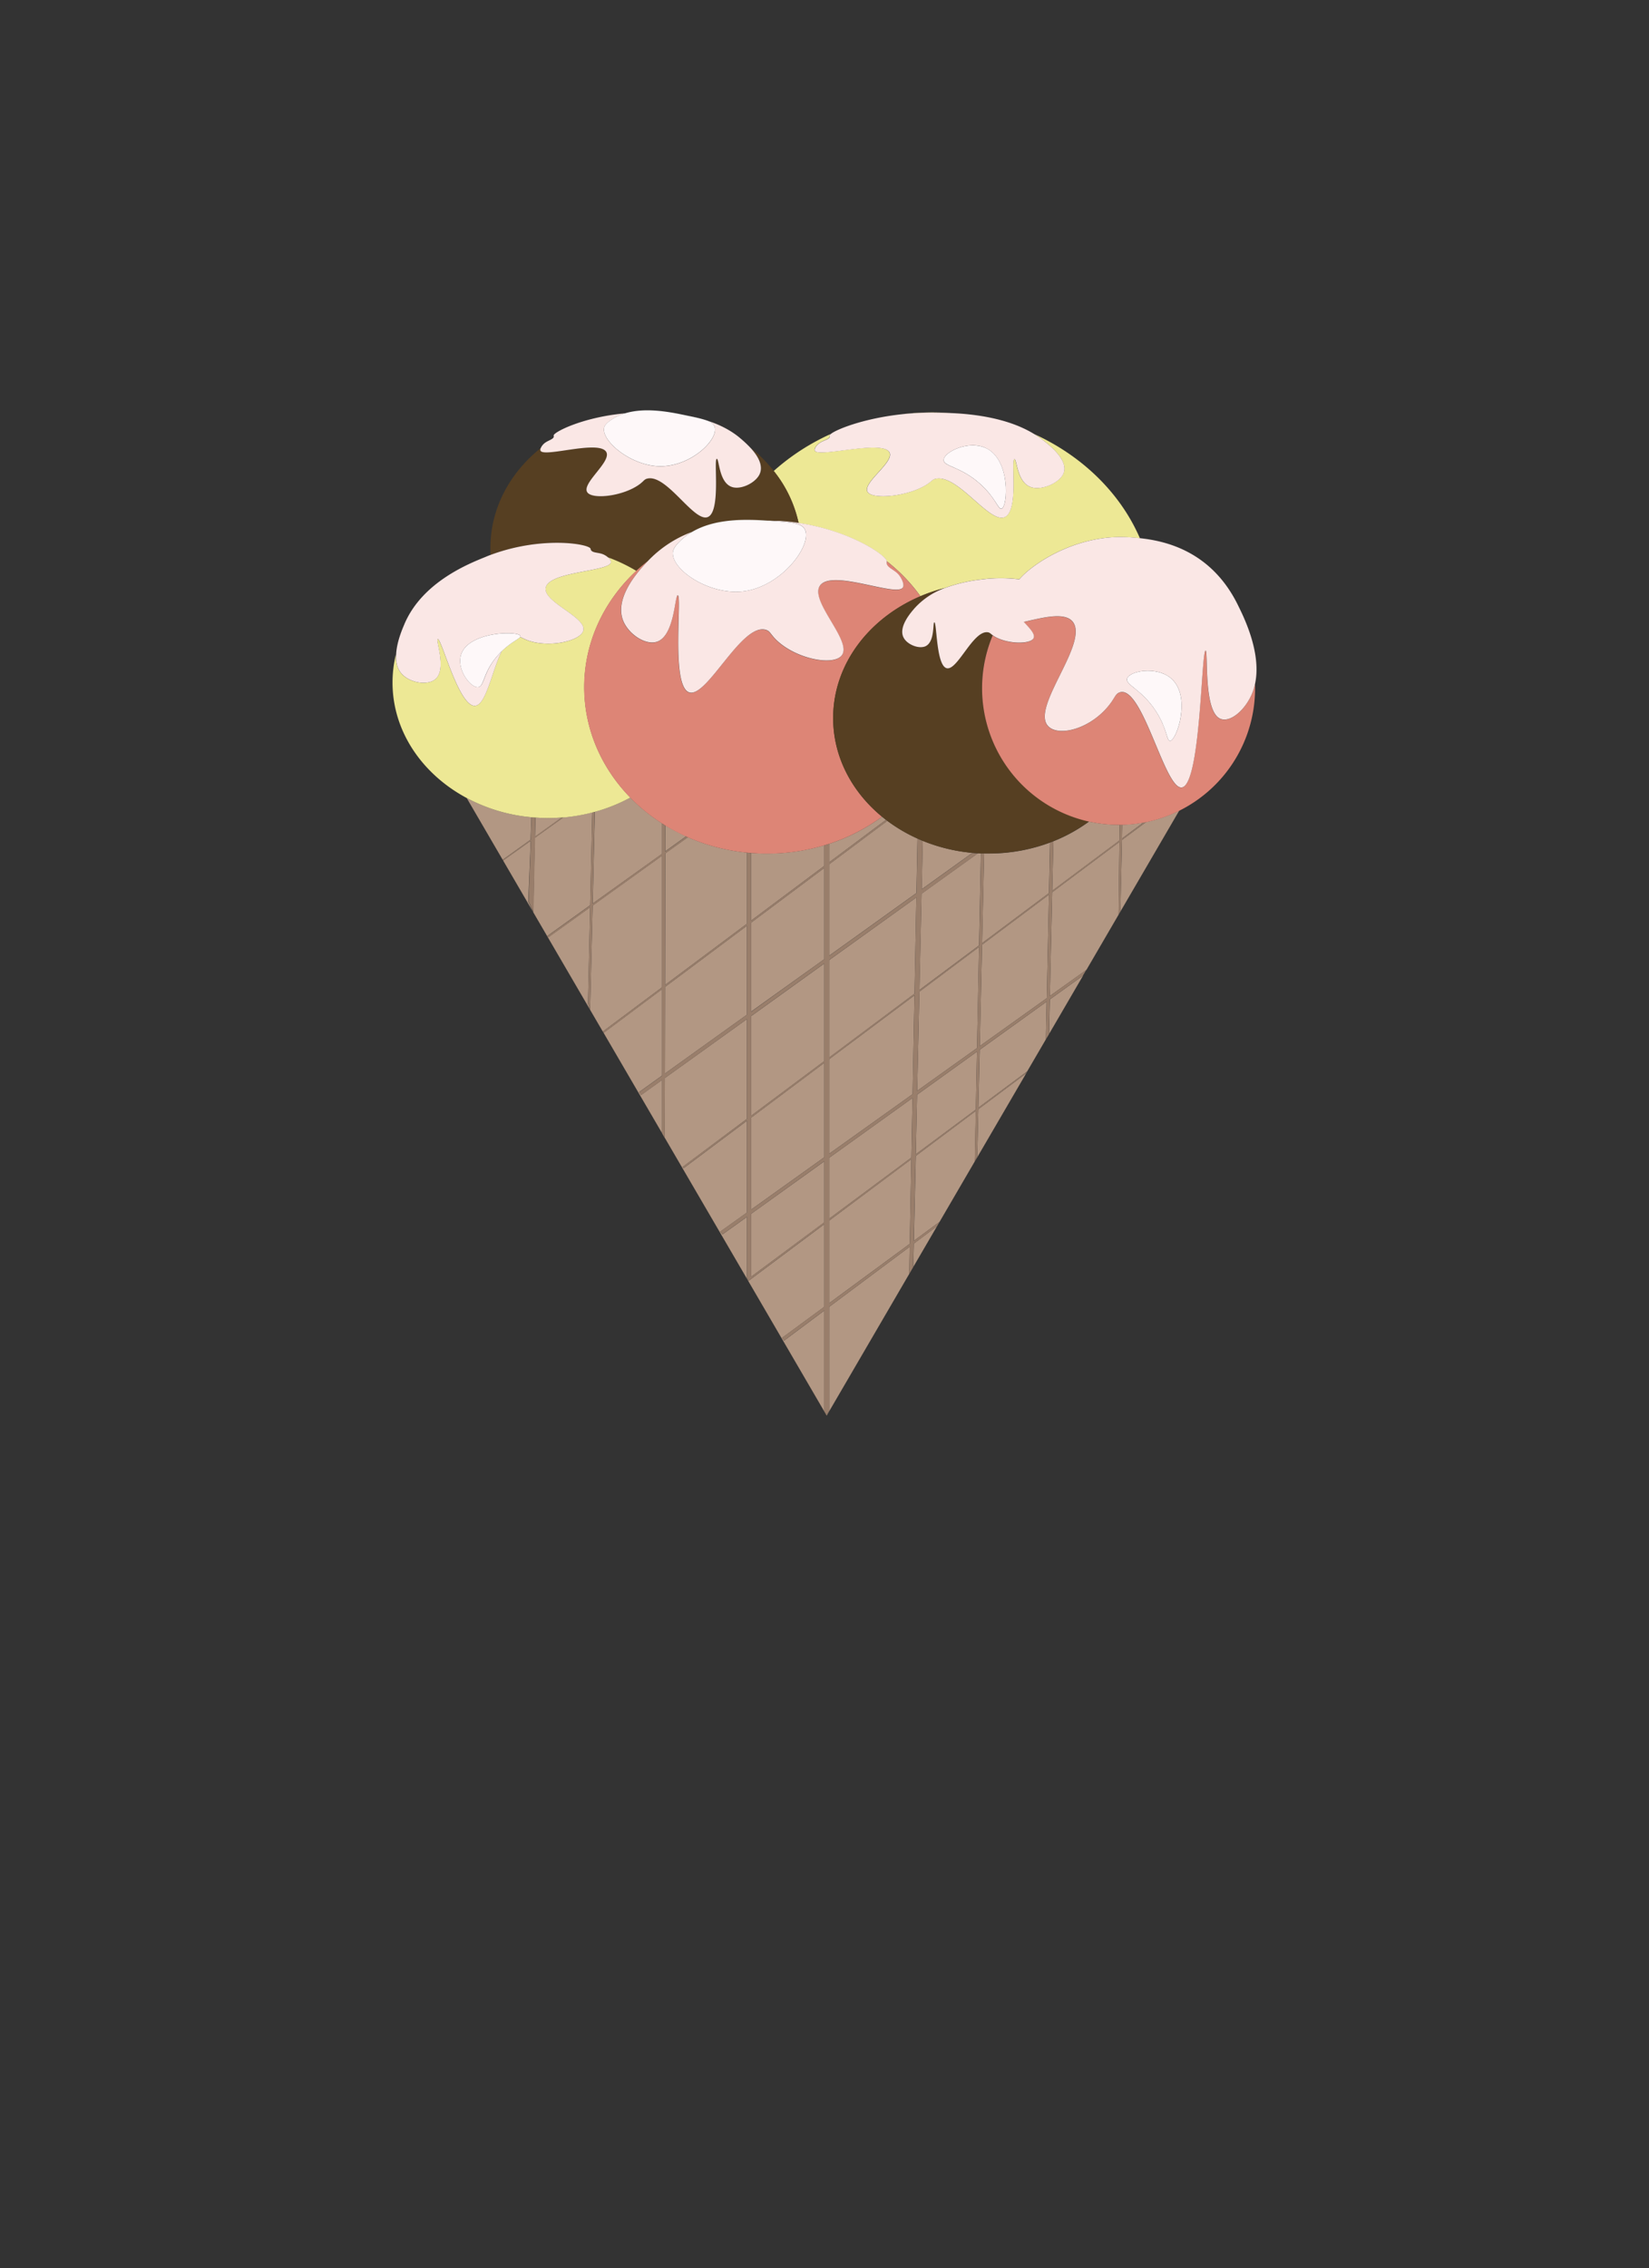 <svg id="Layer_1" data-name="Layer 1" xmlns="http://www.w3.org/2000/svg" width="659.05" height="905.82" viewBox="0 0 659.05 905.82"><rect x="0" y="0" width="659.05" height="905.82" fill="#333333" stroke="none"/><defs><style>.cls-1{fill:#ede895;}.cls-2{fill:#563f22;}.cls-3{fill:#b29783;}.cls-4{fill:#997e6b;}.cls-5{fill:#dd8576;}.cls-6{fill:#fae7e5;}.cls-7{fill:#fef8f9;}</style></defs><path class="cls-1" d="M354.39,224.12a69.33,69.33,0,0,1,13.48,14,66.61,66.61,0,0,1,9.76-3.29,62.22,62.22,0,0,1,14.52-3.4,59.65,59.65,0,0,1,15.22-.06c5.11-6.08,23.31-18.61,45-16.69.9.07,2,.17,3.22.3-7.77-18-23-32.87-42.31-41.65a34,34,0,0,1,3.07,2.1c2.18,1.67,11.86,8.71,8.23,14.46-2,3.2-8,5.75-11.93,4.83-6.33-1.46-6.17-11.4-7.25-11.36-1.61.07,2.15,22.11-4.51,23.36-6.33,1.18-18.25-17.18-26.82-15.55-1.67.32-1.59,1.08-4.15,2.62-7.14,4.3-19.78,5.63-22.76,3.16-4.16-3.46,12-13.16,7.81-16.89-4.47-4-27.57,2.6-29.31,0-.48-.73.61-2.27,1.86-3.14,1.59-1.1,4-1.51,4.09-2.62a.84.84,0,0,0-.06-.32c0-.15.13-.38.48-.66a89.32,89.32,0,0,0-22.82,14.8,50.19,50.19,0,0,1,9.93,20.78C339.74,212,354,221.69,354.39,224.12Z"/><path class="cls-1" d="M374.16,164.82c1.52,0,3.57.05,6,.16-2.47-.18-5-.28-7.5-.28a101.52,101.52,0,0,0-12.29.75A108.5,108.5,0,0,1,374.16,164.82Z"/><path class="cls-2" d="M236.05,219.18a1.65,1.65,0,0,0,.1.4c.56,1.31,2.93,1,4.86,1.78a7.28,7.28,0,0,1,2,1.24A65.81,65.81,0,0,1,254.29,228q2.27-2.12,4.73-4a46.7,46.7,0,0,1,17.54-11.51c9.57-5.64,22.22-5,30.05-4.52h.16c1.05,0,2.09,0,3.12.08l1,0c2.87.15,5.65.43,8.32.84a50.19,50.19,0,0,0-9.93-20.78,57.15,57.15,0,0,0-9.16-9.17c2.73,3,5.4,7.13,3.36,10.77-1.78,3.2-7,5.76-10.55,4.85-5.59-1.45-5.43-11.39-6.38-11.34-1.43.07,1.84,22.11-4,23.37-5.6,1.19-16.09-17.15-23.67-15.5-1.48.32-1.41,1.08-3.68,2.63-6.32,4.32-17.49,5.67-20.11,3.2-3.68-3.45,10.65-13.18,6.93-16.9-3.95-3.94-24.37,2.66-25.9,0a1.28,1.28,0,0,1,.06-1.12c-12.4,9.89-20.18,24.11-20.18,39.91,0,.94,0,1.87.08,2.79C216.87,213.88,235.74,217.31,236.05,219.18Z"/><path class="cls-3" d="M457,328.48a52.64,52.64,0,0,1-8.49.89l-.12,5.54Z"/><path class="cls-3" d="M368.37,355.16l20.26-14.54a69.15,69.15,0,0,1-19.83-4.8Z"/><path class="cls-3" d="M368.33,356.91l-.86,38.47,23.84-17.8q.36-18.36.73-36.73l-1.22-.07Z"/><path class="cls-3" d="M420.54,355.75l26.86-20.07.08-6.28h-.42a54.54,54.54,0,0,1-11.79-1.29A64.07,64.07,0,0,1,421,336Z"/><path class="cls-3" d="M331.41,345.16v36.51l34.85-25,.42-21.77a63.45,63.45,0,0,1-12.05-7.08Z"/><path class="cls-3" d="M265.9,340.81l-.09,52.56,32.73-24.44V340.51a78.13,78.13,0,0,1-23.64-6.15Z"/><path class="cls-3" d="M214,326.52c-.05,2.54-.11,5.09-.16,7.63l10.68-7.66c-1.79.14-3.6.22-5.44.22S215.64,326.63,214,326.52Z"/><path class="cls-3" d="M251.9,318.52a66.26,66.26,0,0,1-14.16,5.7q-.44,18.31-.86,36.64L264.61,341V328.84A71.16,71.16,0,0,1,251.9,318.52Z"/><path class="cls-3" d="M265.9,340l8.34-6a74.71,74.71,0,0,1-8.32-4.37Q265.92,334.86,265.9,340Z"/><path class="cls-3" d="M265.8,394.16l-.06,34.61,32.8-23.52V369.71Z"/><path class="cls-3" d="M391.59,417.79l26.78-19.13q.44-20.67.86-41.35l-26.74,20Z"/><path class="cls-3" d="M366,461l24-17.84q.24-11.58.46-23.15L366.53,437.2Z"/><path class="cls-3" d="M448.42,335.47l-.63,28.24-.73,1.6,24.25-41.58A54.58,54.58,0,0,1,458,328.32Z"/><path class="cls-3" d="M331.41,520.45l32.18-23.66q.32-16.92.64-33.83l-32.82,24.51Z"/><path class="cls-3" d="M329.45,383.08V346.62l-29.22,21.83V404Z"/><path class="cls-3" d="M300.23,484.76V509.9l29.22-21.72V463.8Z"/><path class="cls-3" d="M329.45,384.8l-29.22,21V445.6l29.22-21.82Z"/><path class="cls-3" d="M300.23,340.65v27l29.22-21.83v-8.25a79.63,79.63,0,0,1-22.84,3.33C304.46,340.92,302.33,340.82,300.23,340.65Z"/><path class="cls-3" d="M329.45,424.48l-29.22,21.87v36.72l29.22-20.88Z"/><path class="cls-3" d="M331.41,337v7.38l22.7-16.95c-.54-.41-1.06-.83-1.59-1.26A74.87,74.87,0,0,1,331.41,337Z"/><path class="cls-3" d="M212.09,335.81l-11,7.85-.2-.28,11.17-8,.33-9a67.92,67.92,0,0,1-25.87-7.67l26.6,45.63q-1-2.16-2-4.32Q211.65,347.92,212.09,335.81Z"/><path class="cls-3" d="M390.49,418.58q.4-20.19.8-40.37l-23.84,17.84-.89,39.62Z"/><path class="cls-3" d="M331.41,423v37.78L364.73,437l.75-39.47Z"/><path class="cls-3" d="M364.25,462.32l.45-23.81-33.29,23.88v24.33Z"/><path class="cls-3" d="M366,461.66l-.76,33.92L375.51,488c-.22.36-.43.72-.64,1.09l14.72-25.25q.21-10.07.4-20.14Z"/><path class="cls-3" d="M391,443l-.42,18.79-1,2.12,21-36-.81,1.06Z"/><path class="cls-3" d="M420.52,356.34l-.92,41.44,14.62-10.44c-.43.73-.86,1.46-1.28,2.19l14.12-24.22.34-29.07Z"/><path class="cls-3" d="M365.5,396.86q.36-19.23.73-38.44l-34.82,25v38.92Z"/><polygon class="cls-3" points="419.26 412.99 432.9 389.59 419.57 399.16 419.26 412.99"/><path class="cls-3" d="M391.56,419.25,391,442.41l19.53-14.51L418,415.1l.31-15.07Z"/><path class="cls-3" d="M264.61,341.74l-27.75,19.91-1,41.66c-.29-.79-.58-1.58-.86-2.36l.86-38.6-16.75,12-.37-.52,17.14-12.29.83-37.08a70.77,70.77,0,0,1-11.6,2l-11.34,8.14-.63,29.77L240.92,412l23.69-17.69Z"/><path class="cls-3" d="M298.54,510.77V486l-9.8,7-.81-1.14,10.61-7.58V447.61q-12.65,9.47-25.3,18.92l-.37-.5,25.67-19.17V407l-32.8,23.53q0,12-.05,23.94l-1.08-1.86V431.31l-8.37,6-.82-1.14,9.19-6.6V395.05L241.3,412.46l-.38-.5L298.7,511l.37-.27Z"/><path class="cls-3" d="M393.31,340.88l-.8,35.8,26.73-20,.42-20.17a69.74,69.74,0,0,1-24.5,4.38C394.54,340.92,393.92,340.9,393.31,340.88Z"/><path class="cls-3" d="M365,506.05c-.54.94-1.09,1.87-1.63,2.8l.21-10.93-32.16,24v41.65c-.7,1-1.09,1.51-1.09,1.51l-.87-1.51V523.4l-16.06,12-.81-1.09,16.87-12.4v-33l-29.22,21.83h0l-1.12.83-.39-.52,31.67,54.31,44.1-75.63-9.29,6.94Z"/><path class="cls-4" d="M448.42,335.47l9.56-7.15-.94.16-8.61,6.43.12-5.54c-.35,0-.71,0-1.07,0l-.08,6.28-26.86,20.07L421,336c-.44.17-.87.35-1.32.51l-.42,20.17-26.73,20,.8-35.8c-.43,0-.85,0-1.27,0q-.37,18.36-.73,36.73l-23.84,17.8.86-38.47,22.49-16.13c-.73,0-1.46-.09-2.19-.16l-20.26,14.54.43-19.34c-.72-.3-1.42-.61-2.12-.92l-.42,21.77-34.85,25V345.16l23.22-17.34-.52-.4-22.7,16.95V337c-.65.21-1.3.41-2,.6v8.25l-29.22,21.83v-27c-.57,0-1.13-.08-1.69-.14v28.42l-32.73,24.44.09-52.56,9-6.45-.66-.31-8.34,6q0-5.19,0-10.36c-.44-.27-.87-.56-1.31-.84V341l-27.73,19.9q.42-18.33.86-36.64l-1,.26-.83,37.08-17.14,12.29.37.52,16.75-12L235,401c.28.78.57,1.57.86,2.36l1-41.66,27.75-19.91v52.53L240.92,412h0l.38.5,23.31-17.41v34.53l-9.19,6.6.82,1.14,8.37-6v21.27l1.08,1.86q0-12,.05-23.94L298.54,407v39.89L272.87,466l.37.5q12.66-9.45,25.3-18.92v36.67l-10.61,7.58.81,1.14,9.8-7v24.8h.53l-.37.27h0l0,0,.39.52,1.12-.83h0l29.22-21.83v33l-16.87,12.4.81,1.09,16.06-12v40.19l.87,1.51s.39-.53,1.09-1.51V521.94l32.16-24-.21,10.93c.54-.93,1.09-1.86,1.63-2.8l.21-9.35,9.29-6.94h0c.13-.22.26-.43.38-.65.21-.37.42-.73.64-1.09l-10.29,7.56.76-33.92,24-17.94q-.19,10.08-.4,20.14h0l1-2.12L391,443l18.73-14,.81-1.06h0L391,442.41l.52-23.16L418.34,400,418,415.1h0c.41-.67.82-1.33,1.22-2V413l.31-13.83,13.33-9.57h0l0-.06c.42-.73.85-1.46,1.28-2.19L419.6,397.78l.92-41.44,26.88-20.1-.34,29.07h0l.73-1.6Zm-57.13,42.74q-.39,20.19-.8,40.37l-23.93,17.09.89-39.62Zm-59.88,82.58V423l34.07-25.49L364.73,437Zm33.29-22.28-.45,23.81-32.84,24.4V462.39Zm1.53-80.09q-.37,19.21-.73,38.44l-34.09,25.45V383.39Zm-36.78-11.8v36.46l-29.22,21V368.45Zm-63.71,82.15.06-34.61,32.74-24.45v35.54Zm34.49-23,29.22-21v39L300.23,445.6Zm0,40.59,29.22-21.87v37.71l-29.22,20.88Zm0,63.55V484.76l29.22-21v24.38Zm63.36-13.11-32.18,23.66v-33L364.23,463Q363.92,479.88,363.59,496.79ZM390,443.18,366,461l.53-23.82L390.46,420Q390.24,431.61,390,443.18Zm28.37-44.52-26.78,19.13.9-40.48,26.74-20Q418.79,378,418.37,398.66Z"/><path class="cls-4" d="M225.13,326.45l-.65,0-10.68,7.66c0-2.54.11-5.09.16-7.63l-1.53-.12-.33,9-11.17,8,.2.28,11-7.85q-.45,12.1-.89,24.23,1,2.16,2,4.32h0l.63-29.77Z"/><path class="cls-1" d="M214,326.52c1.68.11,3.37.19,5.08.19s3.65-.08,5.44-.22l.65,0a70.77,70.77,0,0,0,11.6-2l1-.26a66.26,66.26,0,0,0,14.16-5.7c-11.45-11.73-18.41-27.17-18.41-44.09,0-18.08,7.93-34.45,20.8-46.44A65.81,65.81,0,0,0,243,222.6a2.75,2.75,0,0,1,1.16,1.91c-.3,3.76-23.88,3.61-26,9.87-2,5.91,16.93,12.15,14.86,17.71-1.48,4-13.32,6.62-21.68,3.83a23.37,23.37,0,0,1-3.45-1.55c-.58.9-3.79,2.22-7.4,5.74-3.93,8-6.18,21.27-10.56,21.77-6.49.73-13.52-27.07-15-26.61-1,.31,3.83,12.22-1.1,16.1-3.09,2.44-9.57,1.36-12.86-1.81-2.23-2.15-2.87-5.17-2.73-8.23a47.66,47.66,0,0,0-1.36,11.25c0,19.52,11.88,36.63,29.68,46.15a67.92,67.92,0,0,0,25.87,7.67Z"/><path class="cls-5" d="M309.89,208l1,0Z"/><path class="cls-5" d="M306.63,207.93h0Z"/><path class="cls-5" d="M333,286.78c0-21.37,14.22-39.84,34.87-48.64a69.33,69.33,0,0,0-13.48-14,.46.46,0,0,1,0,.2,1.91,1.91,0,0,0-.06.52c0,1.83,2.78,2.59,4.56,4.45,1.4,1.47,2.59,4.06,2,5.25-2,4.31-27.95-7.2-33.07-.79-4.84,6.05,13.24,22.57,8.47,28.17-3.4,4-17.64,1.45-25.61-5.87-2.86-2.63-2.76-3.89-4.63-4.46-9.65-3-23.46,27.11-30.58,25-7.48-2.26-2.82-38.64-4.63-38.79-1.22-.11-1.24,16.35-8.41,18.58-4.49,1.41-11.16-3-13.37-8.33-4-9.62,7.09-21,9.58-23.7.11-.13.23-.24.34-.36q-2.46,1.92-4.73,4c-12.87,12-20.8,28.36-20.8,46.44,0,16.92,7,32.36,18.41,44.09a71.16,71.16,0,0,0,12.71,10.32c.44.28.87.57,1.31.84a74.71,74.71,0,0,0,8.32,4.37l.66.31a78.13,78.13,0,0,0,23.64,6.15c.56.06,1.12.1,1.69.14,2.1.17,4.23.27,6.38.27a79.63,79.63,0,0,0,22.84-3.33c.66-.19,1.31-.39,2-.6a74.87,74.87,0,0,0,21.11-10.83C340.51,316.29,333,302.31,333,286.78Z"/><path class="cls-2" d="M378.55,266.94c-4.48-.51-4.11-18.42-5.17-18.35-.71,0,.33,8-3.68,9.61-2.52,1-6.66-.58-8.28-3-2.93-4.33,2.76-10.67,4-12.17a29.85,29.85,0,0,1,12.18-8.19,66.61,66.61,0,0,0-9.76,3.29c-20.65,8.8-34.87,27.27-34.87,48.64,0,15.53,7.51,29.51,19.52,39.38.53.43,1.05.85,1.59,1.26l.52.4a63.45,63.45,0,0,0,12.05,7.08c.7.31,1.4.62,2.12.92a69.15,69.15,0,0,0,19.83,4.8c.73.07,1.46.11,2.19.16l1.22.07c.42,0,.84,0,1.27,0,.61,0,1.23,0,1.85,0a69.74,69.74,0,0,0,24.5-4.38c.45-.16.88-.34,1.32-.51a64.07,64.07,0,0,0,14.29-7.91,54.57,54.57,0,0,1-38.53-74.37c-1-.69-1.17-1.1-2.06-1.21C388.9,251.86,382.82,267.43,378.55,266.94Z"/><path class="cls-5" d="M500.71,276.18c-2.72,7.39-9.45,13.07-13.45,10.71-6.37-3.75-4.34-27.07-5.48-27-1.7.08-1.91,52-9.14,54.57-6.87,2.46-15.94-41.25-25.26-37.86-1.8.65-1.87,2.45-4.85,5.93-8.32,9.72-21.84,12.19-24.51,6.24-3.72-8.33,15.11-30.25,11.38-39.22-2.34-5.64-12.28-2.93-20.25-1.12,2.39,2.58,5,5.17,3.73,6.79-1.72,2.19-10.13,2.05-15.23-.86-.38-.22-.67-.42-.91-.59a54.57,54.57,0,0,0,50.32,75.66h.42c.36,0,.72,0,1.07,0a52.64,52.64,0,0,0,8.49-.89l.94-.16a54.6,54.6,0,0,0,43.64-53.47c0-.58,0-1.16,0-1.74A21.89,21.89,0,0,1,500.71,276.18Z"/><path class="cls-6" d="M249.1,248c2.21,5.34,8.88,9.74,13.37,8.33,7.17-2.23,7.19-18.69,8.41-18.58,1.81.15-2.85,36.53,4.63,38.79,7.12,2.14,20.93-27.92,30.58-25,1.87.57,1.77,1.83,4.63,4.46,8,7.32,22.21,9.88,25.61,5.87,4.77-5.6-13.31-22.12-8.47-28.17,5.12-6.41,31.06,5.1,33.07.79.56-1.19-.63-3.78-2-5.25-1.78-1.86-4.54-2.62-4.56-4.45a1.91,1.91,0,0,1,.06-.52.46.46,0,0,0,0-.2c-.4-2.43-14.65-12.14-35.21-15.23-2.67-.41-5.45-.69-8.32-.84l-1,0c-1,0-2.07-.07-3.12-.08h-.14c9.18.57,13.77.86,15.07,3.58,3,6.19-9.45,23.06-25,24.7-13.52,1.43-28.39-8.76-27.78-15.61.07-.78.38-2,2.59-4.23a24.48,24.48,0,0,1,5.05-3.92A46.7,46.7,0,0,0,259,224c-.11.12-.23.23-.34.36C256.19,227,245.13,238.4,249.1,248Z"/><path class="cls-6" d="M161,269.56c3.29,3.17,9.77,4.25,12.86,1.81,4.93-3.88.12-15.79,1.1-16.1,1.46-.46,8.49,27.34,15,26.61,4.38-.5,6.63-13.76,10.56-21.77-.5.49-1,1-1.51,1.58-6.1,6.92-5.34,12.57-8,12.73-3.12.2-8.94-7.53-6.54-13.52,3.47-8.67,22.38-9,23.46-7a.43.43,0,0,1,0,.46,23.37,23.37,0,0,0,3.45,1.55c8.36,2.79,20.2.15,21.68-3.83,2.07-5.56-16.85-11.8-14.86-17.71,2.11-6.26,25.69-6.11,26-9.87A2.75,2.75,0,0,0,243,222.6a7.28,7.28,0,0,0-2-1.24c-1.93-.79-4.3-.47-4.86-1.78a1.65,1.65,0,0,1-.1-.4c-.31-1.87-19.18-5.3-40,2.45-.68.25-1.36.52-2,.8-6.71,2.71-25.43,10.1-32.48,27-.71,1.7-3,6.89-3.24,11.94C158.1,264.39,158.74,267.41,161,269.56Z"/><path class="cls-6" d="M216.05,180.05c1.53,2.63,21.95-4,25.9,0,3.72,3.72-10.61,13.45-6.93,16.9,2.62,2.47,13.79,1.12,20.11-3.2,2.27-1.55,2.2-2.31,3.68-2.63,7.58-1.65,18.07,16.69,23.67,15.5,5.88-1.26,2.61-23.3,4-23.37,1-.05.79,9.89,6.38,11.34,3.51.91,8.77-1.65,10.55-4.85,2-3.64-.63-7.79-3.36-10.77a45.91,45.91,0,0,0-3.88-3.68c-6-5.24-13.91-7.85-21-9.16,6.39,1.34,9.65,2.17,10.42,4.24,1.89,5.1-9.77,16.48-22.68,15.84-11.23-.57-22.56-10.18-21.46-15.36.12-.58.48-1.47,2.49-2.91a19.81,19.81,0,0,1,6-2.87c-17.09,1.5-29,7.66-28.66,8.92a.86.86,0,0,1,.05.32c0,1.11-2.21,1.53-3.62,2.63a5.3,5.3,0,0,0-1.58,2A1.28,1.28,0,0,0,216.05,180.05Z"/><path class="cls-6" d="M407.37,231.39a59.65,59.65,0,0,0-15.22.06,62.22,62.22,0,0,0-14.52,3.4A29.85,29.85,0,0,0,365.45,243c-1.27,1.5-7,7.84-4,12.17,1.62,2.41,5.76,4,8.28,3,4-1.63,3-9.57,3.68-9.61,1.06-.07.69,17.84,5.17,18.35,4.27.49,10.35-15.08,16.13-14.4.89.11,1.1.52,2.06,1.21.24.17.53.37.91.59,5.1,2.91,13.51,3,15.23.86,1.27-1.62-1.34-4.21-3.73-6.79,8-1.81,17.91-4.52,20.25,1.12,3.73,9-15.1,30.89-11.38,39.22,2.67,5.95,16.19,3.48,24.51-6.24,3-3.48,3.05-5.28,4.85-5.93,9.32-3.39,18.39,40.32,25.26,37.86,7.23-2.57,7.44-54.49,9.14-54.57,1.14-.05-.89,23.27,5.48,27,4,2.36,10.73-3.32,13.45-10.71a21.89,21.89,0,0,0,.87-3.07c2.72-12.73-5-27.56-6.8-31.29-10.76-22-29.48-25.76-39.15-26.82-1.23-.13-2.32-.23-3.22-.3C430.68,212.78,412.48,225.31,407.37,231.39Zm60.27,64.5c-1.4.07-1.14-4.86-5.64-11.81-5.66-8.76-12.27-10.52-11.55-13.05.86-3,11.54-5.11,17.43-.24C476.42,277.85,470.28,295.76,467.64,295.89Z"/><path class="cls-6" d="M331.59,174a.84.84,0,0,1,.06.32c0,1.11-2.5,1.52-4.09,2.62-1.25.87-2.34,2.41-1.86,3.14,1.74,2.63,24.84-3.92,29.31,0,4.22,3.73-12,13.43-7.81,16.89,3,2.47,15.62,1.14,22.76-3.16,2.56-1.54,2.48-2.3,4.15-2.62,8.57-1.63,20.49,16.73,26.82,15.55,6.66-1.25,2.9-23.29,4.51-23.36,1.08,0,.92,9.9,7.25,11.36,4,.92,9.92-1.63,11.93-4.83,3.63-5.75-6.05-12.79-8.23-14.46a34,34,0,0,0-3.07-2.1c-10.49-6.45-24.3-8-33.17-8.37-2.42-.11-4.47-.14-6-.16a108.5,108.5,0,0,0-13.8.63c-15.11,1.65-26,6-28.29,7.86C331.72,173.59,331.55,173.82,331.59,174Zm62.3,4.91c10.11,4.56,8.91,23.45,6.4,24.28-1.33.44-2.39-4.39-8.56-9.91-7.77-7-14.61-6.91-14.58-9.54C377.18,180.57,386.93,175.74,393.89,178.88Z"/><path class="cls-7" d="M467.88,270.79c-5.89-4.87-16.57-2.78-17.43.24-.72,2.53,5.89,4.29,11.55,13.05,4.5,6.95,4.24,11.88,5.64,11.81C470.28,295.76,476.42,277.85,467.88,270.79Z"/><path class="cls-7" d="M391.73,193.25c6.17,5.52,7.23,10.35,8.56,9.91,2.51-.83,3.71-19.72-6.4-24.28-7-3.14-16.71,1.69-16.74,4.83C377.12,186.34,384,186.29,391.73,193.25Z"/><path class="cls-7" d="M207.92,253.91c-1.08-2-20-1.68-23.46,7-2.4,6,3.42,13.72,6.54,13.52,2.62-.16,1.86-5.81,8-12.73.51-.58,1-1.09,1.51-1.58,3.61-3.52,6.82-4.84,7.4-5.74A.43.43,0,0,0,207.92,253.91Z"/><path class="cls-7" d="M271.51,216.37c-2.21,2.24-2.52,3.45-2.59,4.23-.61,6.85,14.26,17,27.78,15.61,15.55-1.64,28-18.51,25-24.7-1.3-2.72-5.89-3-15.07-3.58h0c-7.83-.49-20.48-1.12-30.05,4.52A24.48,24.48,0,0,0,271.51,216.37Z"/><path class="cls-7" d="M243.93,167.91c-2,1.44-2.37,2.33-2.49,2.91-1.1,5.18,10.23,14.79,21.46,15.36,12.91.64,24.57-10.74,22.68-15.84-.77-2.07-4-2.9-10.42-4.24l-1.67-.35c-6-1.25-15.51-3.11-23.57-.71A19.81,19.81,0,0,0,243.93,167.91Z"/></svg>